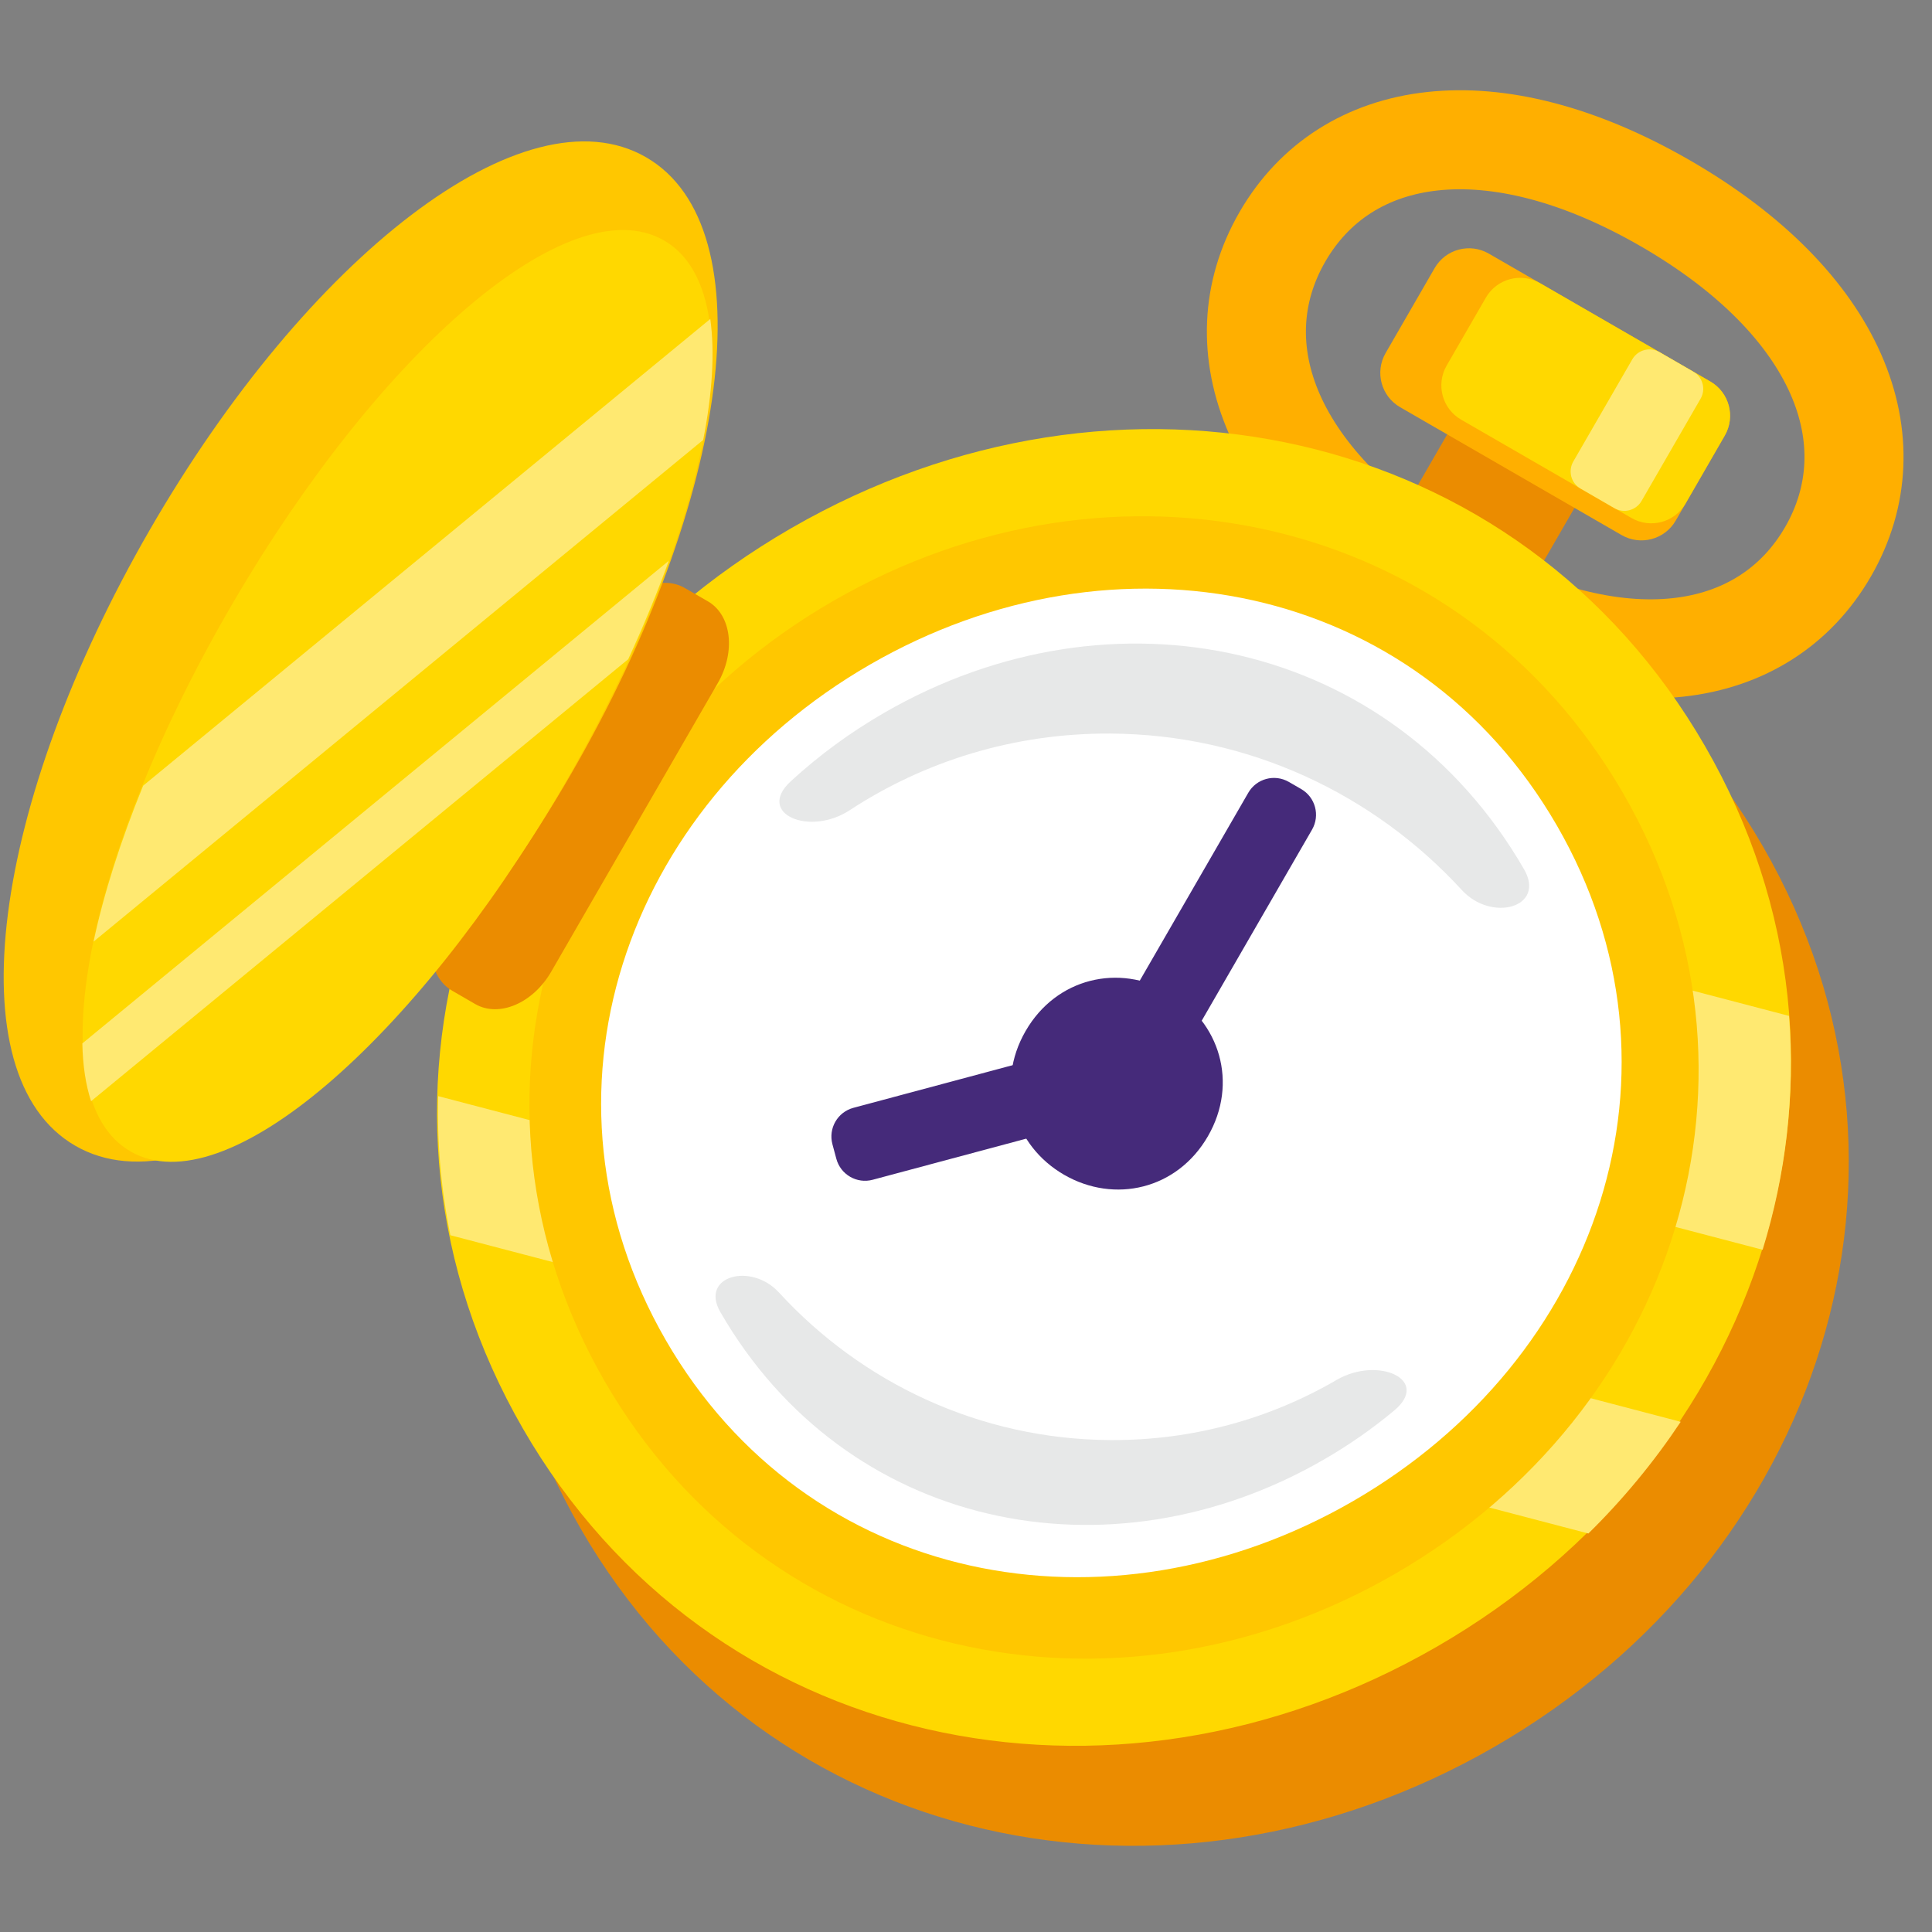 <svg xmlns="http://www.w3.org/2000/svg" width="42" height="42" fill="none" viewBox="0 0 42 42"><rect x="0" y="0" width="42" height="42" fill="#808080" stroke="none"/><g clip-path="url(#clip0_618_4078)"><path fill="#FFAF00" fill-rule="evenodd" d="M38.922 8.565C39.373 9.588 39.317 10.574 38.807 11.458C38.296 12.342 37.471 12.884 36.359 13.004C35.214 13.128 33.707 12.805 31.95 11.791C30.194 10.777 29.16 9.633 28.695 8.58C28.244 7.557 28.3 6.571 28.811 5.687C29.321 4.803 30.147 4.261 31.258 4.14C32.403 4.016 33.91 4.339 35.667 5.353C37.424 6.368 38.457 7.511 38.922 8.565ZM40.892 7.696C40.19 6.105 38.766 4.656 36.744 3.489C34.721 2.321 32.755 1.812 31.026 2C29.264 2.191 27.816 3.103 26.946 4.61C26.076 6.117 26.01 7.827 26.725 9.449C27.427 11.04 28.851 12.488 30.873 13.656C32.896 14.824 34.862 15.332 36.591 15.145C38.353 14.954 39.801 14.041 40.671 12.534C41.541 11.028 41.608 9.317 40.892 7.696Z" clip-rule="evenodd"/><path fill="#EB8C00" d="M34.305 10.908C34.543 10.496 34.402 9.969 33.99 9.731L32.714 8.995C32.302 8.757 31.775 8.898 31.538 9.31L29.546 12.76C29.308 13.172 29.449 13.699 29.861 13.937L31.137 14.673C31.549 14.911 32.075 14.77 32.313 14.358L34.305 10.908Z"/><path fill="#FFAF00" d="M37.495 9.469C37.733 9.057 37.592 8.531 37.18 8.293L32.365 5.513C31.953 5.275 31.426 5.416 31.188 5.828L30.122 7.675C29.884 8.087 30.025 8.614 30.437 8.852L35.252 11.632C35.664 11.87 36.191 11.729 36.429 11.317L37.495 9.469Z"/><path fill="#FFD800" d="M37.495 9.469C37.733 9.057 37.592 8.531 37.18 8.293L33.478 6.155C33.066 5.917 32.539 6.059 32.301 6.471L31.449 7.947C31.211 8.359 31.352 8.886 31.764 9.123L35.467 11.261C35.879 11.499 36.405 11.358 36.643 10.946L37.495 9.469Z"/><path fill="#FFE971" d="M36.969 8.668C37.088 8.462 37.017 8.199 36.811 8.08L36.073 7.653C35.867 7.535 35.604 7.605 35.485 7.811L34.202 10.033C34.083 10.239 34.153 10.503 34.359 10.621L35.097 11.048C35.303 11.167 35.567 11.096 35.686 10.89L36.969 8.668Z"/><path fill="#EB8C00" d="M12.624 33.233C16.666 40.235 25.396 42.069 32.492 37.972C39.589 33.875 42.365 25.398 38.322 18.396C34.28 11.395 25.551 9.56 18.454 13.658C11.358 17.755 8.582 26.232 12.624 33.233Z"/><path fill="#FFD800" d="M11.369 31.059C15.411 38.06 24.14 39.895 31.237 35.797C38.333 31.7 41.109 23.223 37.067 16.222C33.025 9.22 24.295 7.386 17.199 11.483C10.102 15.58 7.326 24.057 11.369 31.059Z"/><path fill="#FFE971" fill-rule="evenodd" d="M10.241 19.809C10.79 18.174 11.644 16.625 12.77 15.239L38.892 22.085C39.026 23.81 38.824 25.529 38.318 27.169L10.241 19.809ZM34.53 33.337C35.292 32.587 35.963 31.772 36.537 30.909L9.526 23.829C9.5 24.834 9.586 25.846 9.791 26.853L34.53 33.337Z" clip-rule="evenodd"/><path fill="#FFC700" d="M13.148 30.032C16.664 36.122 24.21 37.746 30.324 34.216C36.438 30.686 38.804 23.34 35.288 17.249C31.771 11.158 24.226 9.535 18.112 13.065C11.998 16.594 9.631 23.941 13.148 30.032Z"/><path fill="#fff" d="M14.474 29.134C17.538 34.441 24.061 35.723 29.411 32.635C34.76 29.546 36.911 23.256 33.847 17.949C30.783 12.642 24.26 11.36 18.911 14.448C13.561 17.537 11.41 23.827 14.474 29.134Z"/><path fill="#E7E8E8" d="M17.192 16.983C16.425 17.69 17.597 18.187 18.469 17.615C20.094 16.55 22.04 15.936 24.134 15.947C27.151 15.962 29.873 17.271 31.779 19.349C32.426 20.055 33.61 19.727 33.132 18.898C30.242 13.893 24.171 12.638 19.224 15.494C18.476 15.926 17.797 16.427 17.192 16.983Z"/><path fill="#E7E8E8" d="M30.309 30.663C31.11 29.994 29.957 29.474 29.056 29.999C27.615 30.838 25.938 31.315 24.145 31.306C21.3 31.292 18.732 30.058 16.935 28.099C16.325 27.433 15.208 27.743 15.66 28.524C18.384 33.243 24.11 34.426 28.775 31.732C29.327 31.414 29.84 31.055 30.309 30.663Z"/><path fill="#452A7A" d="M28.523 18.035C28.701 17.726 28.595 17.331 28.286 17.153L28.018 16.998C27.709 16.82 27.314 16.925 27.136 17.235L24.578 21.664C24.4 21.973 24.506 22.368 24.815 22.546L25.083 22.701C25.392 22.88 25.787 22.774 25.965 22.465L28.523 18.035Z"/><path fill="#452A7A" d="M18.553 24.083C18.208 24.175 18.004 24.529 18.096 24.874L18.181 25.19C18.273 25.535 18.628 25.74 18.972 25.647L22.975 24.575C23.319 24.482 23.524 24.128 23.431 23.784L23.347 23.467C23.254 23.123 22.9 22.918 22.555 23.011L18.553 24.083Z"/><path fill="#452A7A" d="M22.296 22.413C22.963 21.257 24.327 20.944 25.421 21.576C26.516 22.207 26.927 23.545 26.259 24.701C25.591 25.858 24.228 26.171 23.133 25.539C22.039 24.907 21.628 23.57 22.296 22.413Z"/><path fill="#EB8C00" d="M14.886 12.782C14.371 12.485 13.633 12.8 13.237 13.486L9.615 19.758C9.219 20.444 9.316 21.241 9.831 21.538L10.332 21.828C10.848 22.125 11.586 21.81 11.982 21.125L15.603 14.852C15.999 14.166 15.903 13.369 15.388 13.072L14.886 12.782Z"/><path fill="#FFC700" d="M1.637 24.908C-1.003 23.384 -0.169 17.451 3.257 11.517C6.683 5.582 11.405 1.894 14.044 3.418C16.684 4.942 15.851 10.875 12.424 16.809C8.998 22.744 4.277 26.432 1.637 24.908Z"/><path fill="#FFD800" d="M2.844 25.035C0.79 23.864 1.871 18.567 5.07 13.096C8.268 7.625 12.374 4.052 14.428 5.223C16.482 6.393 15.401 11.691 12.202 17.162C9.003 22.633 4.897 26.205 2.844 25.035Z"/><path fill="#FFE971" fill-rule="evenodd" d="M2.034 20.47C2.254 19.438 2.618 18.291 3.112 17.08L15.441 6.934C15.542 7.659 15.486 8.553 15.286 9.564L2.034 20.47ZM13.657 14.33C13.995 13.597 14.29 12.881 14.539 12.191L1.79 22.683C1.8 23.158 1.862 23.58 1.98 23.939L13.657 14.33Z" clip-rule="evenodd"/></g><defs><clipPath id="clip0_618_4078"><rect width="42" height="42" fill="#fff" transform="matrix(-1 0 0 1 42 0)"/></clipPath></defs></svg>
